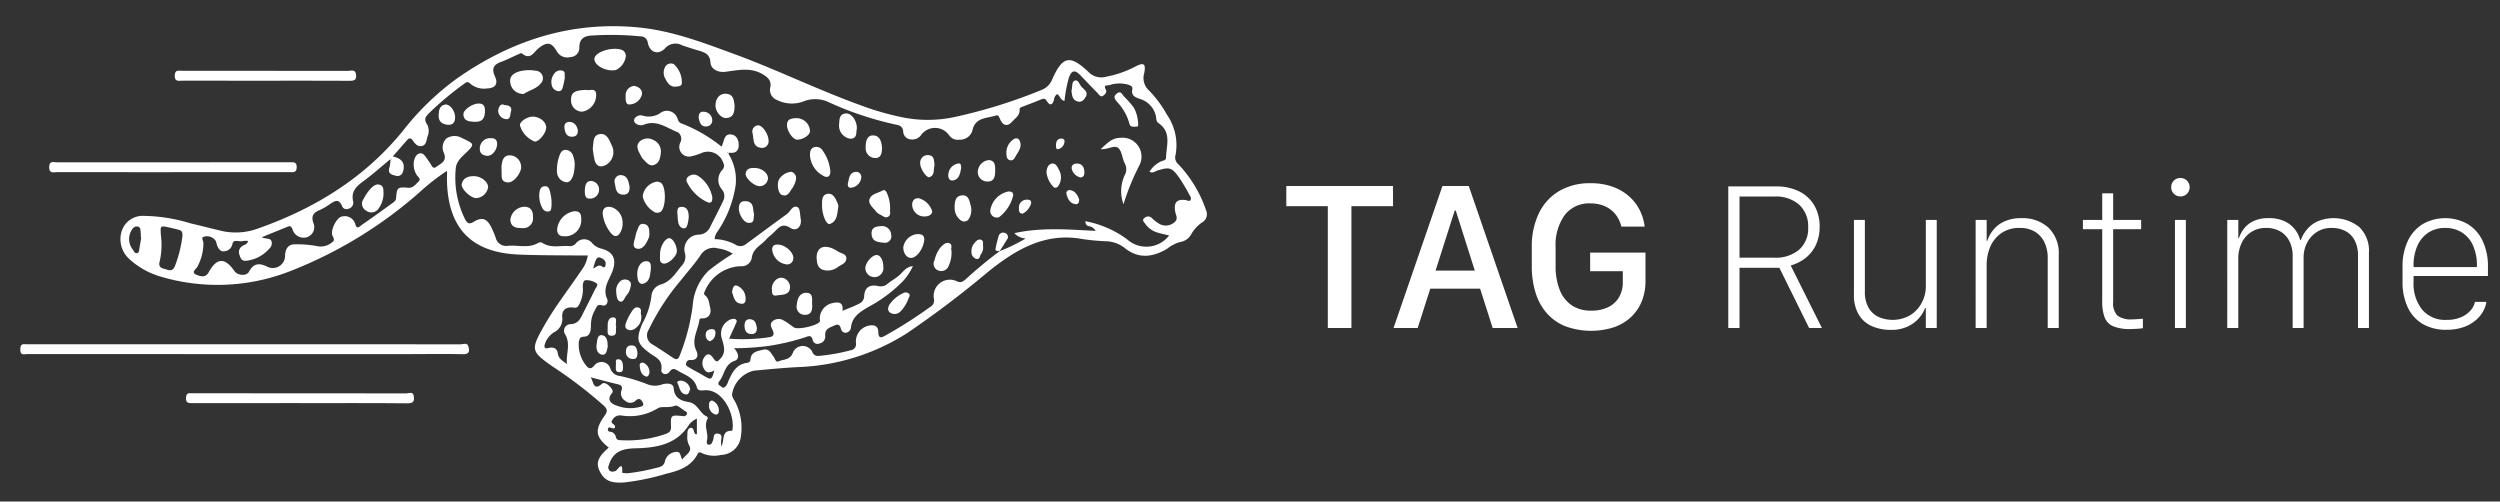 <svg id="Layer_1" data-name="Layer 1" xmlns="http://www.w3.org/2000/svg" viewBox="0 0 319 64"><rect x="0" y="0" width="319" height="64" fill="#333333" stroke="none"/><defs><style>.cls-1{fill:#fff;}</style></defs><path class="cls-1" d="M77.68,57.116c-1.69-1.349-1.849-2.231-.524-4.082.423-.591.321-.857-.126-1.284a55.957,55.957,0,0,0-6.555-5.006c-2.709-1.913-2.758-2.11-1.139-5.007,1.419-2.541,3.227-4.823,4.844-7.232a4.184,4.184,0,0,0,.823-1.906c-.545,0-1.051.004-1.556-.001-2.436-.025-4.87-.012-7.308-.119-5.879-.259-8.883-3.233-9.097-9.169-.016-.449-.002-.899-.002-1.515a28.868,28.868,0,0,0-3.505,2.737A55.295,55.295,0,0,1,37.193,34.533a25.423,25.423,0,0,1-17.013.664A10.113,10.113,0,0,1,16.501,33.053a3.404,3.404,0,0,1-.932-3.683,2.812,2.812,0,0,1,2.822-1.823,21.253,21.253,0,0,1,5.931.956c1.204.273,2.397.59,3.597.876a8.256,8.256,0,0,0,4.7-.116c7.38-2.552,13.864-6.49,18.822-12.605a34.173,34.173,0,0,1,6.809-6.602c6.963-4.897,14.632-7.387,23.214-6.555,4.292.416,8.294,1.949,12.298,3.422,5.495,2.021,10.759,4.614,16.272,6.589a35.034,35.034,0,0,0,5.082,1.45,16.217,16.217,0,0,0,6.719-.037,66.311,66.311,0,0,0,11.053-3.444,2.385,2.385,0,0,0,1.369-1.345c1.317-2.971,2.256-3.191,4.607-.98a2.28,2.28,0,0,0,2.3.629,13.208,13.208,0,0,0,3.724-1.303c1.089-.564,1.341-.33,1.115.85a2.145,2.145,0,0,0,.632,2.234,14.315,14.315,0,0,1,2.256,3.054,6.83,6.83,0,0,1,1.114,5.133,1.131,1.131,0,0,0,.358,1.214,15.862,15.862,0,0,1,3.52,5.837,1.213,1.213,0,0,1-.495,1.577,4.36,4.36,0,0,0-1.391,1.525,1.967,1.967,0,0,1-1.433.981,4.726,4.726,0,0,0-1.67.875c-1.836,1.075-3.643,1.296-5.408-.137a4.021,4.021,0,0,0-2.344-.839,28.191,28.191,0,0,1-3.057-.288c-4.738-.864-8.454,1.351-11.888,4.088A126.802,126.802,0,0,1,115.749,42.506a27.715,27.715,0,0,1-13.874,4.334c-1.903.094-3.802.281-5.699.46a3.674,3.674,0,0,0-2.775,3.096,1.956,1.956,0,0,0,.345.754,7.201,7.201,0,0,1,.796,4.497,2.622,2.622,0,0,1-2.535,2.401,3.808,3.808,0,0,1-2.468-.239c-.437-.24-.502.098-.619.297-.903,1.531-2.364,1.967-3.996,2.369a30.284,30.284,0,0,1-5.235,1.08c-1.098.072-2.236.063-2.934-1.026C75.924,59.238,76.161,58.417,77.68,57.116Zm-27.937-36.753c-.974.81-1.924,1.651-2.928,2.421-1.001.768-2.142,1.389-1.738,2.99a.8.8,0,0,1-.638.869.598.598,0,0,1-.792-.344c-.426-1.055-.994-.624-1.606-.214a7.663,7.663,0,0,1-1.284.734c-.743.31-1.064.712-.791,1.577a1.348,1.348,0,0,1-.756,1.855,1.467,1.467,0,0,1-1.872-.948c-.122-.279-.207-.546-.593-.39-1.077.435-2.153.872-3.334,1.351.514.302,1.168.008,1.263.662.075.514-.306.805-.637,1.139a4.468,4.468,0,0,1-2.326,1.163c-.472.105-.839.09-1.048-.408-.216-.516-.316-.99.228-1.412.251-.195.692-.199.751-.66a2.279,2.279,0,0,0-.644.01c-.458.146-1.225-.325-1.345.396a1.133,1.133,0,0,1-1.091.913c-.446.086-.785-.449-.919-.948a1.804,1.804,0,0,0-.13-.401,1.326,1.326,0,0,0-1.392-.533c-.573.037-.148.562-.166.853a6.436,6.436,0,0,1-.783,3.025c-.156.259-.832.701-.125.989.482.196,1.162.453,1.577-.302,1.034-1.882,2.066-1.926,3.292-.16.398.573,1.54.67,1.854.082.552-1.033,1.223-1.157,2.252-.684A1.567,1.567,0,0,0,36.375,32.58c.044-.812.382-1.409,1.248-1.404a14.024,14.024,0,0,1,3.007.261,2.21,2.21,0,0,0,1.742-.523c.502-.29.042-.687-.005-1.033-.1-.736.644-2.165,1.272-2.255a1.4,1.4,0,0,1,1.715,1.036c.2.671.566.204.776.059,1.327-.912,2.633-1.854,3.935-2.801.213-.155.448-.294.476-.643.108-1.364.196-1.433,1.537-1.317.631.055.934-.424,1.308-.77.42-.388-.083-.612-.223-.884a2.482,2.482,0,0,1-.327-1.822c.101-.383.254-.774.666-.893.467-.136.691.258.918.565.231.311.445.635.644.968.151.252.32.386.587.182.581-.446,1.422-.691.993-1.781a1.608,1.608,0,0,1,.338-1.873,1.881,1.881,0,0,1,2.007-.012,8.01,8.01,0,0,1,.855.42c.461.255.552.438.117.935-.696.794-1.774,1.406-1.816,2.613a11.892,11.892,0,0,0,1.188,6.344c.287.521.497.731,1.121.347,1.049-.646,1.67-.415,2.224.678a12.003,12.003,0,0,1,.575,1.362,1.357,1.357,0,0,0,1.518,1.029c1.307-.134,2.675.372,3.927-.384a.579.579,0,0,1,.511.002c1.066.718,2.257.332,3.393.411a.958.958,0,0,0,.85-.301,1.329,1.329,0,0,1,2.155-.024,2.234,2.234,0,0,0,1.141.656c1.575.422,1.965,1.428,1.366,2.968-.423,1.086-1.262,2.123-.635,3.457.153.325-.079.984-.619.813-.646-.205-.728.197-.916.547a3.888,3.888,0,0,0-.541,1.899c.002.636-.03,1.519-.89,1.549-.557.019-.547.307-.646.588a4.22,4.22,0,0,0,1.104,3.3c.39.277.584.095.864-.215a1.176,1.176,0,0,1,2.035.35,1.393,1.393,0,0,0,1.194.985,21.526,21.526,0,0,1,3.531,1.058,2.622,2.622,0,0,0,1.863.033c.58-.182,1.473-.202,1.509.486.069,1.326,1.121,1.633,1.884,1.754,1.247.197,1.409,1.487,2.377,1.854a.294.294,0,0,1,.069.274c-.529.883.108,1.794-.07,2.689-.038.194-.136.56.202.62.353.063.436-.284.546-.536.151-.346-.011-.98.653-.868.717.121.322.719.378,1.12.014.1.014.201.037.552.436-.895-.002-2.086,1.328-2.031.037.002.109-.173.117-.269.195-2.181-1.403-5.068-3.572-4.908-.345.025-.861.126-.992-.36-.344-1.276-1.508-1.571-2.446-2.143-.388-.237-.669-.365-1.045.14-.406.546-1.12.284-1.041-.267.185-1.295-.767-1.575-1.495-2.114-1.633-1.209-1.746-1.75-.96-3.715a9.685,9.685,0,0,0,1.184-3.56,1.657,1.657,0,0,1,1.179-1.469c1.316-.382,1.904-1.482,2.683-2.401a1.654,1.654,0,0,0,.404-1.631,1.87,1.87,0,0,1,1.759-2.336,1.625,1.625,0,0,0,1.433-.904c.563-1.127,1.148-2.243,1.687-3.381a1.314,1.314,0,0,0-.144-1.473,1.872,1.872,0,0,1,.053-2.519.718.718,0,0,0,.123-.863,2.058,2.058,0,0,0-2.879-1.232,7.321,7.321,0,0,1-1.105.347,1.236,1.236,0,0,1-1.497-1.74,1.05,1.05,0,0,0-.288-1.286c-1.391-.516-2.673-1.631-4.339-.994a1.057,1.057,0,0,1-1.101-.169.465.465,0,0,1-.067-.668.933.933,0,0,1,1.053-.284,2.663,2.663,0,0,0,2.126-.31,1.406,1.406,0,0,1,2.227.609c.116.257.145.523.46.647a19.306,19.306,0,0,1,5.181,2.987c.363-.665.271-1.69,1.264-1.544.684.1.97.77.924,1.467-.048.728-.526.934-1.184.861-.072-.089-.154-.16-.24-.027-.013.02.073.103.113.156a6.254,6.254,0,0,1,.919,4.045,14.254,14.254,0,0,1-2.064,5.502c-.241.411-.619.769-.601,1.348a5.8,5.8,0,0,1,2.64.696,1.123,1.123,0,0,0,1.32-.047c1.754-1.277,3.486-2.583,5.248-3.848.457-.328.724-1.208,1.385-.872.303.154.281.972.379,1.495.179.954-.552,1.655-1.324,1.144-1.053-.697-1.532.004-2.096.566-.32.32-.71.581-.985.903-.624.733-1.649,1.109-1.828,2.278a1.305,1.305,0,0,1-1.425,1.138,5.147,5.147,0,0,0-4.502,3.022c-.092.227-.294.496-.063.678.532.418.523,1.017.665,1.583.191.76-.149,1.347-.925,1.369-.25.007-.42-.011-.455.253-.17,1.286-1.064,2.482-.378,3.882.264.54.172,1.202-.646,1.179-.352-.01-.496.023-.627.315-.173.385.13.513.356.648.575.342,1.176.639,1.75.982,1.083.648,1.099.648,1.468-.621-.506.291-.986.443-1.335-.211A1.351,1.351,0,0,1,90.036,45.38c.487-.475.893.199,1.071.445.381.527.563.189.791-.036.828-.822.427-1.801.188-2.661A1.944,1.944,0,0,1,93.305,40.731c.204-.048.437-.107.606.052.196.185.034.398-.042.577-.253.591-.528,1.173-.837,1.853a22.535,22.535,0,0,0,5.152-.192c.648-.109.588-.493.392-.921-.181-.395-.401-.768.037-1.135a1.173,1.173,0,0,1,1.388-.066c.464.244.873.59,1.313.88.514.338,3.041-.238,3.301-.761.053-.107-.014-.269-.01-.405a2.028,2.028,0,0,1,1.617-1.938c.767-.169,1.427-.142,1.277.991.767-.324,1.49-.582,2.163-.935a1.047,1.047,0,0,0,.607-.902c.034-1.077.609-1.542,1.704-1.348a1.35,1.35,0,0,0,1.201-.2c.521-.462,1.156-.75,1.67-1.245.428-.412.837-1.012,1.644-1.078a7.385,7.385,0,0,1-1.271,1.918,17.974,17.974,0,0,1-4.376,3.271c-1.081.65-2.108,1.233-2.261,2.65a.726.726,0,0,1-.615.655c-.395.053-.596-.229-.676-.542-.133-.524-.382-.572-.842-.367-.617.275-1.26.435-1.14,1.367a.915.915,0,0,1-.745.919.626.626,0,0,1-.855-.411c-.162-.769-.59-.509-1.02-.361a29.037,29.037,0,0,1-4.832,1.112,35.128,35.128,0,0,1-4.199.266c.641.644.712,1.395.106,1.598-1.299.435-1.296,1.724-1.943,2.572-.132.173-.302.438.053.613.179.088.31.341.55.217a1.223,1.223,0,0,0,.467-.685c.505-1.143,1.008-2.283,2.482-2.458a.422.422,0,0,0,.387-.426c.093-.963.85-1.058,1.588-1.237.817-.198,1.017.449,1.368.893.186.234.271.753.61.594.638-.298,1.479-.134,1.85-1.119a1.357,1.357,0,0,1,2.49-.062.741.741,0,0,0,.813.476,23.252,23.252,0,0,0,4.05-.714.783.783,0,0,0,.7-.886,2.059,2.059,0,0,1,1.553-2.242c.663-.156,1.276-.053,1.289.778.016,1.007.503.688.988.419a57.434,57.434,0,0,0,5.612-3.584.953.953,0,0,0,.491-1.1,2.069,2.069,0,0,1,2.952-2.184c.534.244.774-.005,1.105-.259a56.333,56.333,0,0,1,4.359-3.608l-.016.015a22.822,22.822,0,0,0,3.319-1.616,2.143,2.143,0,0,1-1.447-.68c3.474-.761,6.888-.467,10.36-.289a1.101,1.101,0,0,0-.815-.59c-.344-.07-.476-.263-.478-.646a13.071,13.071,0,0,1,5.306,2.301,3.672,3.672,0,0,0,5.379-.484c-.494-.12-.966-.213-1.424-.35a2.858,2.858,0,0,1-1.62-1.122c-.134-.201-.47-.472-.144-.719a.68.68,0,0,1,.96-.052,4.338,4.338,0,0,0,.814.662,1.677,1.677,0,0,0,1.963.004c.709-.483.302-.983.218-1.481-.194-1.151.21-1.605,1.355-1.451.2.027.424.213.586.007.186-.235-.006-.477-.122-.68a23.178,23.178,0,0,0-1.356-2.264c-.921-1.253-1.209-1.297-2.703-.843-.305.093-.591.392-1.037.161a3.42,3.42,0,0,1,1.485-1.325c.242-.112.622-.114.629-.474.031-1.539.743-3.231-.958-4.401-.287-.197-.29-.521-.325-.849a2.938,2.938,0,0,0-2.004-2.226c-.523-.177-1.195-.378-1.021-1.208.094-.448-.253-.509-.542-.633a4.06,4.06,0,0,0-2.379.066c-.369.061-.771-.036-.461.561.192.37-.12.635-.345.796-.306.219-.499-.134-.684-.322-.739-.753-1.464-1.519-2.195-2.28-.726-.756-1.137-.663-1.486.299a16.587,16.587,0,0,0-.556,2.963c-.546-.114-.563-.676-.938-.873a.958.958,0,0,0-.401.709c-.202.777-.561.754-.927.164-.249-.401-.477-.291-.785-.166-.719.291-1.444.57-2.169.848-.23.088-.529.134-.51.446.044.718-.538,1.049-.915,1.478-.621.707-1.182.596-1.571-.272-.124-.276-.195-.591-.555-.471-1.158.386-2.646.193-2.995,1.962a1.649,1.649,0,0,1-1.627,1.118,1.371,1.371,0,0,1-1.368-.614,2.195,2.195,0,0,0-3.47-.075,1.381,1.381,0,0,1-1.346.657,1.043,1.043,0,0,1-1.008-1.028.854.854,0,0,0-.699-.814,41.598,41.598,0,0,1-8.935-2.971,4.037,4.037,0,0,0-3.157-.011,4.228,4.228,0,0,1-3.292-.198,1.366,1.366,0,0,1-.875-1.612c.174-.818-.263-1.257-.94-1.667-1.573-.952-3.205-.529-4.828-.326-.842.105-1.81-.316-1.863-1.167-.067-1.069-.699-1.311-1.499-1.54-.711-.204-1.414-.435-2.114-.674a1.757,1.757,0,0,0-2.164.364c-.902.941-1.977.547-2.223-.701a.903.903,0,0,0-.92-.807A37.923,37.923,0,0,0,75.712,4.523c-1.071.025-1.8.317-1.787,1.577a1.168,1.168,0,0,1-1.137,1.179,1.527,1.527,0,0,1-1.728-.712c-.666-1.159-1.223-1.282-2.309-.435-.646.503-1.058,1.604-2.162.676-.086-.072-.394.092-.585.176-.679.297-1.336.649-2.03.9-.98.354-1.297.853-.81,1.886.442.938.02,1.483-1.018,1.516a2.709,2.709,0,0,1-2.154-.62c-.339-.342-.55-.135-.809.056a39.086,39.086,0,0,0-4.303,3.588c-.448.442-.918.832-.364,1.586a1.833,1.833,0,0,1,.027,1.545c-.134.464-.138,1.06-.723,1.191-.498.111-.837-.254-1.104-.648-.204-.301-.436-.487-.752-.128-.589.67-1.175,1.342-1.842,2.104,1.086.249,1.565.771,1.35,1.769-.118.547-.449.83-.975.698-.487-.122-1.069-.267-.807-1.043a5.13,5.13,0,0,0,.14-.931c.087-.054.169-.114.045-.206C49.863,20.239,49.788,20.322,49.743,20.363ZM93.507,32.373a4.545,4.545,0,0,0-1.896-.675A1.958,1.958,0,0,0,89.371,32.592c-.742,1.103-1.647,2.095-2.469,3.145a29.245,29.245,0,0,0-4.123,6.326,1.306,1.306,0,0,0,.486,1.891c.867.537,1.719,1.099,2.563,1.671.454.308.71.294.916-.288a26.222,26.222,0,0,0,1.641-6.308A6.922,6.922,0,0,1,90.415,34.537,33.631,33.631,0,0,1,93.507,32.373Zm-4.585,21.038a2.608,2.608,0,0,0-1.031.828c-1.596,2.515-4.199,2.907-6.811,2.965-1.855.041-2.897.514-3.412,2.204a.554.554,0,0,0,.146.661c.212.177.442.107.695.046.292-.071.985-1.516.88.206a2.989,2.989,0,0,0,.689.068,26.01,26.01,0,0,0,3.723-.701c.524-.114.946-.246,1.07-.927a1.54,1.54,0,0,1,1.313-1.084c.687-.166.615.544.875.955.434-.634,1.346-.993.878-1.793a2.227,2.227,0,0,1-.228-1.283c-.001-.375-.009-.897.428-.961.416-.061.348.526.569.773.033.037.118.027.217.046ZM78.465,54.567c-.237.34-.748-.32-.881.149-.135.472.43.319.641.497a.966.966,0,0,1,.35.501c.071.439.359.445.69.459a14.863,14.863,0,0,0,5.615-.78c.473-.166.768-.346.743-.956-.06-1.493-.021-1.502,1.521-1.34a.422.422,0,0,0,.452-.164.279.279,0,0,0-.113-.439c-.453-.27-1.052-.851-1.345-.726-.754.321-1.71.049-2.151.298a6.818,6.818,0,0,1-4.738.944,1.113,1.113,0,0,0-1.138.619C77.787,54.111,78.611,54.059,78.465,54.567Zm-6.123-8.105c-.15-1.291.524-2.57-.241-3.821a.828.828,0,0,1,.662-1.275c.947-.025,1.252-.609,1.584-1.278.516-1.04,1.054-2.07,1.558-3.116.126-.261.497-.623.207-.825a2.297,2.297,0,0,0-1.35-.398c-.358.02-.409.519-.397.874a3.996,3.996,0,0,1-.415,2.139c-.145.262-.263.564-.684.495-.999-.165-1.616.286-1.523,1.236a1.862,1.862,0,0,1-1.022,1.889,2.788,2.788,0,0,0-1.193,1.518c-.11.347-.084.654.446.509.604-.165,1.109.01,1.195.666C71.266,45.801,71.843,46.061,72.342,46.462ZM23.283,30.096c-.001-.567-.08-.674-.61-.811-.335-.087-.673-.165-1.011-.241-1.226-.276-1.206-.276-1.136.928a9.614,9.614,0,0,1-.141,3.349c-.182.61.048.864.568.983.477.109.985.459,1.339-.28A15.847,15.847,0,0,0,23.283,30.096ZM75.372,48.143c.384.613.331,1.791,1.455.82.262-.226.729.069,1.01.38.223.246.482.559.245.833-.86.993.249,1.49.651,1.593a4.743,4.743,0,0,0,2.791.184c.269-.094.731-.098.499-.573-.168-.345-.432-.696-.893-.275a.973.973,0,0,1-1.345.043,1.114,1.114,0,0,1-.499-1.289c.214-.581-.034-.731-.535-.847C77.661,48.758,76.583,48.458,75.372,48.143ZM18.023,30.302l-.056-.008a2.961,2.961,0,0,0-.005-.524c-.059-.322.046-.784-.398-.865-.441-.08-.692.285-.865.638a2.145,2.145,0,0,0,.231,2.281c.135.198.248.509.509.482.357-.037.306-.411.358-.668C17.885,31.197,17.948,30.749,18.023,30.302Zm57.678,3.973c.367-.208.564-.41.878-.386.233.017.58.533.694-.09.076-.418-.154-.689-.557-.877-.497-.232-.618.119-.755.422A7.008,7.008,0,0,0,75.701,34.275Z"/><path class="cls-1" d="M31.111,45.185q-13.774-.001-27.549-.009c-.394-0-.979.254-.969-.558.006-.465.081-.763.632-.695a4.389,4.389,0,0,0,.529.003q27.496-.001,54.991.009c.347 0.0.873-.25,1.015.254.136.482.232,1.03-.678,1.009-2.4-.055-4.803-.013-7.204-.013Q41.495,45.186,31.111,45.185Z"/><path class="cls-1" d="M21.994,21.971q-7.358,0-14.716-.007c-.434-.001-1.011.237-1.004-.633.007-.879.6-.616,1.024-.617q14.822-.015,29.644-.007c.461-0.0.925-.113.918.635-.007.752-.494.622-.938.622q-7.464.002-14.928.001Z"/><path class="cls-1" d="M38.333,51.435q-6.832,0-13.664.004c-.515.001-1.011.073-.934-.723.039-.41.175-.578.576-.539.105.01.212.004.318.004q13.611 0,27.222.016c.313.001.835-.298.942.33.103.604.008.944-.796.936-4.554-.045-9.109-.022-13.664-.022Z"/><path class="cls-1" d="M33.853,10.298q-5.291,0-10.582-.002c-.466-0-1.008.171-.977-.67.029-.771.517-.594.951-.594q10.582-.001,21.163.011c.392.001.96-.264,1.029.517.056.641-.225.752-.792.749C41.049,10.288,37.451,10.298,33.853,10.298Z"/><path class="cls-1" d="M92.946,19.619c-.04-.054-.125-.137-.113-.156.086-.133.168-.061.24.027Q93.01,19.554,92.946,19.619Z"/><path class="cls-1" d="M49.743,20.363c.045-.041.121-.123.13-.116.125.092.043.152-.044.207C49.8,20.423,49.771,20.393,49.743,20.363Z"/><path class="cls-1" d="M140.448,19.031c.848-.776,1.439-1.438,2.524-1.447a2.418,2.418,0,0,1,2.378,3.582,30.024,30.024,0,0,0-1.992,4.897,4.838,4.838,0,0,1,.155-3.709,1.567,1.567,0,0,0-.018-1.556c-.313-.62-.332-1.497-.795-1.904C142.201,18.455,141.394,19.107,140.448,19.031Z"/><path class="cls-1" d="M66.855,11.977A1.62,1.62,0,0,1,65.115,10.54c-.136-.779.398-1.198,1.112-1.416a4.757,4.757,0,0,1,2.081-.103.958.958,0,0,1,.702,1.62C68.433,11.359,67.463,11.54,66.855,11.977Z"/><path class="cls-1" d="M82.008,25.07a2.145,2.145,0,0,1,1.824-1.894.981.981,0,0,1,.492.152c.721.471.666,3.289-.066,3.717a.797.797,0,0,1-.709.038A3.119,3.119,0,0,1,82.008,25.07Z"/><path class="cls-1" d="M78.58,6.226c.485.058,1.18.039,1.285.887a2.271,2.271,0,0,1-1.309,1.836c-.034.007-.07-.001-.105.004-1.169.173-2.597-.601-2.61-1.415C75.832,6.88,77.152,6.212,78.58,6.226Z"/><path class="cls-1" d="M75.637,18.917c.122-.716-.019-1.624.845-1.795.893-.177,1.239.658,1.53,1.335a1.892,1.892,0,0,1-.679,2.58c-.731.394-1.24.172-1.459-.596A11.727,11.727,0,0,1,75.637,18.917Z"/><path class="cls-1" d="M104.198,32.931c-.015-1.241.73-1.71,1.94-1.267a5.068,5.068,0,0,1,.831.452c.378.227.991.274,1.024.797.038.611-.569.843-1.008,1.104a2.116,2.116,0,0,1-2.078.378C104.26,34.089,104.252,33.458,104.198,32.931Z"/><path class="cls-1" d="M84.316,19.515c-.056.648-.2,1.269-.815,1.514-.634.253-1.01-.297-1.401-.685a1.22,1.22,0,0,1-.253-.333c-.29-.618-.836-1.273-.257-1.924a1.494,1.494,0,0,1,1.758-.233A1.568,1.568,0,0,1,84.316,19.515Z"/><path class="cls-1" d="M73.329,21.131a6.984,6.984,0,0,1-.128,1.038c-.138.51-.434,1.145-.943,1.087a1.358,1.358,0,0,1-1.186-1.282,5.244,5.244,0,0,1,.298-2.067c.139-.385.301-.816.855-.782a1.038,1.038,0,0,1,.905.764A3.172,3.172,0,0,1,73.329,21.131Z"/><path class="cls-1" d="M69.692,16.314c-.036.713-.92,1.775-1.455,1.749a3.151,3.151,0,0,1-1.895-2.078c-.019-.492.968-1.135,1.692-1.102C68.943,14.924,69.728,15.602,69.692,16.314Z"/><path class="cls-1" d="M74.166,28.103a2.046,2.046,0,0,1-2.2,2.044c-.626.005-.886-.324-.873-.913A2.592,2.592,0,0,1,73.326,26.95C74.155,26.948,74.168,27.515,74.166,28.103Z"/><path class="cls-1" d="M74.859,11.469c.398.153,1.235-.371,1.213.7a2.144,2.144,0,0,1-1.739,2.073,1.404,1.404,0,0,1-1.464-1.446C72.846,11.817,73.29,11.509,74.859,11.469Z"/><path class="cls-1" d="M63.997,21.885c0-.347-.016-.524.003-.697.069-.655.21-1.359,1.012-1.365a1.462,1.462,0,0,1,1.476,1.38c.121.735-.881,2.076-1.617,2.071C63.779,23.267,64.061,22.362,63.997,21.885Z"/><path class="cls-1" d="M48.939,24.774a3.351,3.351,0,0,1-.596,1.791,1.107,1.107,0,0,1-1.583.341,1.025,1.025,0,0,1-.347-1.549,5.412,5.412,0,0,1,.964-1.373c.33-.303.671-.568,1.126-.392C49.004,23.787,48.907,24.273,48.939,24.774Z"/><path class="cls-1" d="M60.465,22.477c.901.003,1.818.708,1.819,1.4A1.64,1.64,0,0,1,60.72,25.28c-.73-.059-1.942-1.224-1.799-1.822C59.105,22.693,59.739,22.475,60.465,22.477Z"/><path class="cls-1" d="M79.442,28.488a2.071,2.071,0,0,1-.258,1.108c-.327.632-.761.702-1.22.16A4.817,4.817,0,0,1,76.931,27.493c-.166-.893.394-1.315,1.259-1.002A2.073,2.073,0,0,1,79.442,28.488Z"/><path class="cls-1" d="M90.889,25.169c.021.572-.14.848-.678.602a5.435,5.435,0,0,1-2.507-2.443.579.579,0,0,1,.175-.832,1.057,1.057,0,0,1,1.188-.059A4.179,4.179,0,0,1,90.889,25.169Z"/><path class="cls-1" d="M103.358,19.883c-.013-.483.018-.959.577-1.115a.952.952,0,0,1,1.074.502,5.317,5.317,0,0,1,.939,2.545c.045.734-.398.936-.922.604A3.186,3.186,0,0,1,103.358,19.883Z"/><path class="cls-1" d="M113.571,26.779c-.025.192.154.66-.256.886-.396.217-.721-.179-1.07-.305a1.572,1.572,0,0,1-.546-.486c-.391-.447-.978-.937-.722-1.534.262-.611,1.078-.715,1.651-1.032.305-.169.484.159.593.438A4.743,4.743,0,0,1,113.571,26.779Z"/><path class="cls-1" d="M66.583,29.104c-.771.01-1.432-.152-1.465-1.096a1.893,1.893,0,0,1,1.766-1.629c.851-0,1.142.534,1.125,1.318A1.252,1.252,0,0,1,66.583,29.104Z"/><path class="cls-1" d="M129.276,24.962a4.925,4.925,0,0,1-1.801,2.754.843.843,0,0,1-1.117-.868,2.923,2.923,0,0,1,2.322-2.414C129.046,24.43,129.316,24.518,129.276,24.962Z"/><path class="cls-1" d="M104.889,26.151c.003-.608-.002-1.335.739-1.423.666-.079.977.572,1.216,1.127a1.128,1.128,0,0,1,.121.606c-.156.804-.111,1.767-1.067,2.115C105.441,28.743,104.874,27.363,104.889,26.151Z"/><path class="cls-1" d="M101.548,15.074a1.73,1.73,0,0,1,1.807,1.648c.027.498-.89,1.107-1.654,1.1-.515-.005-1.278-1.095-1.282-1.838C100.414,15.113,101.061,15.123,101.548,15.074Z"/><path class="cls-1" d="M121.41,31.98a3.834,3.834,0,0,1-.331,1.864,1.015,1.015,0,0,1-1.363.667.912.912,0,0,1-.462-1.321,4.047,4.047,0,0,1,.738-1.603c.306-.285.668-.754,1.17-.539C121.603,31.236,121.278,31.759,121.41,31.98Z"/><path class="cls-1" d="M109.338,16.382c-.134.47.12,1.299-.839,1.321a1.687,1.687,0,0,1-1.435-1.79c.062-.578-.041-1.368.875-1.434C108.645,14.429,109.341,15.364,109.338,16.382Z"/><path class="cls-1" d="M93.729,13.392c.008.882-.093,1.599-1.039,1.672-.68.052-1.394-.808-1.396-1.593-.002-.895.515-1.526,1.271-1.513C93.614,11.977,93.636,12.789,93.729,13.392Z"/><path class="cls-1" d="M115.262,31.537a1.983,1.983,0,0,1,1.875-1.67c.466.011.837.158.794.736-.084,1.112-.945,2.298-1.678,2.309C115.696,32.921,115.241,32.289,115.262,31.537Z"/><path class="cls-1" d="M121.811,26.579c-.014-.873.095-1.54.884-1.643.836-.109.985.581,1.145,1.212a2.172,2.172,0,0,1-.284,1.891.722.722,0,0,1-.968.07A1.95,1.95,0,0,1,121.811,26.579Z"/><path class="cls-1" d="M144.748,16.167c-.353.02-.567-.055-.647-.421a6.453,6.453,0,0,0-1.548-2.732c-.306-.362-.545-.659-.073-1.054.566-.473.699.136.976.38a13.25,13.25,0,0,1,1.217,1.387,4.621,4.621,0,0,1,.556,2.244C145.264,16.217,144.904,16.145,144.748,16.167Z"/><path class="cls-1" d="M86.177,11.068c-.66.006-.986-.452-1.243-.959a1.546,1.546,0,0,1-.049-1.597.826.826,0,0,1,1.107-.314,3.119,3.119,0,0,1,1.006,2.513C86.834,11.092,86.475,10.988,86.177,11.068Z"/><path class="cls-1" d="M86.368,32.066c-.019.662-1.119,1.698-1.738,1.562-.563-.124-.387-.705-.411-1.056-.068-1.002.601-2.154,1.157-2.184C85.831,30.363,86.39,31.308,86.368,32.066Z"/><path class="cls-1" d="M61.881,14.257c-.03.952-.434,1.344-1.388,1.284-.634-.04-1.343-.078-1.364-.954-.015-.616,1.245-1.433,2.029-1.377C61.711,13.248,61.904,13.528,61.881,14.257Z"/><path class="cls-1" d="M100.979,21.917a.834.834,0,0,1,.587.956,2.796,2.796,0,0,1-.465,1.137c-.329.43-.572,1.167-1.341.858-.496-.199-.663-1.451-.339-2.003A2.096,2.096,0,0,1,100.979,21.917Z"/><path class="cls-1" d="M97.994,22.786a1.069,1.069,0,0,1-1.036.971c-.716.025-1.908-1.053-1.811-1.628.117-.696.686-.709,1.217-.694C97.237,21.459,98.028,22.119,97.994,22.786Z"/><path class="cls-1" d="M99.295,31.211c.873.018,1.97.969,1.935,1.735a.782.782,0,0,1-.913.783,2.102,2.102,0,0,1-1.789-1.895C98.538,31.322,98.844,31.18,99.295,31.211Z"/><path class="cls-1" d="M112.552,18.892c-.034.633-.09,1.297-.92,1.27a1.232,1.232,0,0,1-1.171-1.353c-.013-.643.109-1.53.93-1.53C112.278,17.28,112.499,18.109,112.552,18.892Z"/><path class="cls-1" d="M112.713,34.06a1.149,1.149,0,0,1-1.199,1.299,1.166,1.166,0,0,1-1.095-1.092c-.042-.706.866-1.747,1.456-1.726C112.353,32.557,112.72,33.223,112.713,34.06Z"/><path class="cls-1" d="M82.858,29.847a1.279,1.279,0,0,1-.046.423c-.295.738-.779,1.648-1.55,1.454-.758-.191-.238-1.114-.148-1.721a2.855,2.855,0,0,1,.193-.6c.163-.419.267-.952.892-.821C82.816,28.711,82.853,29.236,82.858,29.847Z"/><path class="cls-1" d="M126.984,21.926c-.02.543-.107,1.284-1.016,1.234a1.21,1.21,0,0,1-1.2-1.321,1.572,1.572,0,0,1,1.423-1.415C127.023,20.515,126.993,21.158,126.984,21.926Z"/><path class="cls-1" d="M98.067,17.921a.834.834,0,0,1-1.01.93c-1.041-.138-.863-1.128-1.025-1.826a.784.784,0,0,1,.663-1.026C97.243,15.914,98.062,17.1,98.067,17.921Z"/><path class="cls-1" d="M103.624,38.8c.053.69-.051,1.372-.887,1.373a1.04,1.04,0,0,1-1.07-1.265c.064-.803.373-1.557,1.244-1.546C103.779,37.373,103.61,38.205,103.624,38.8Z"/><path class="cls-1" d="M114.136,40.065c-.743-.04-1.024-.569-.638-1.197a4.304,4.304,0,0,1,1.734-1.457.659.659,0,0,1,.701.014c.263.198.093.438-.005.657a4.716,4.716,0,0,1-.967,1.602A1.074,1.074,0,0,1,114.136,40.065Z"/><path class="cls-1" d="M58.072,14.891c.03.626-.229,1.075-.889,1.036-.683-.04-1.236-.362-1.214-1.17.017-.603.066-1.267.807-1.415C57.368,13.224,58.051,14.099,58.072,14.891Z"/><path class="cls-1" d="M112.335,28.864a1.168,1.168,0,0,1,1.384,1.124.827.827,0,0,1-.954.985c-.662-.084-1.466-.084-1.548-1.065C111.149,29.081,111.669,28.896,112.335,28.864Z"/><path class="cls-1" d="M117.927,27.624a1.546,1.546,0,0,1-1.536-1.444c-.005-.528.23-.889.81-.892a2.475,2.475,0,0,1,1.743,1.663C118.951,27.36,118.553,27.624,117.927,27.624Z"/><path class="cls-1" d="M96.215,27.312c-.094.544.124,1.208-.76,1.123-.536-.052-1.188-1.055-1.181-1.851.005-.577.218-.955.86-.916C96.292,25.738,96.015,26.708,96.215,27.312Z"/><path class="cls-1" d="M133.529,21.944c.042-.38.141-.9.596-1.044.535-.169.801.362.985.745a1.929,1.929,0,0,1-.07,2.084.437.437,0,0,1-.54.194A3.106,3.106,0,0,1,133.529,21.944Z"/><path class="cls-1" d="M98.482,36.815c.019-.767.669-1.47,1.33-1.37a1.213,1.213,0,0,1,.976,1.4c-.125.824-1.049.747-1.683.857C98.371,37.83,98.56,37.174,98.482,36.815Z"/><path class="cls-1" d="M61.226,18.903a1.307,1.307,0,0,1,1.399-1.269c.52-.027.804.195.807.73.005.783-.676,1.597-1.317,1.518C61.576,19.816,61.179,19.549,61.226,18.903Z"/><path class="cls-1" d="M119.247,21.124c-.173.493.068,1.233-.639,1.48-.395.138-1.224-1.138-1.193-1.789a.956.956,0,0,1,.97-1.024C119.233,19.79,119.18,20.498,119.247,21.124Z"/><path class="cls-1" d="M70.372,25.519c0,.383.019.596-.005.803-.032.271-.038.647-.369.665a.76.76,0,0,1-.78-.415A3.367,3.367,0,0,1,68.829,24.552c.059-.409.215-.762.69-.791.462-.028.575.363.666.689A8.811,8.811,0,0,1,70.372,25.519Z"/><path class="cls-1" d="M83.043,34.367c-.101.572-.041,1.596-.988,1.836-.581.148-.732-.61-.746-1.162-.025-.989.493-1.739,1.169-1.714C83.022,33.347,83.085,33.706,83.043,34.367Z"/><path class="cls-1" d="M81.819,40.193a1.927,1.927,0,0,1-.15,1.045c-.359.584-.979,1.081-1.544.831-.623-.276-.21-.973.009-1.475a5.196,5.196,0,0,1,.356-.649c.224-.36.46-.818.944-.713C82.018,39.359,81.656,39.957,81.819,40.193Z"/><path class="cls-1" d="M78.624,37.188a1.511,1.511,0,0,1,.331-1.085.937.937,0,0,1,1.206-.346c.476.244.359.712.228,1.116a1.837,1.837,0,0,1-.383.738c-.304.3-.435,1.011-.886.859C78.695,38.326,78.663,37.673,78.624,37.188Z"/><path class="cls-1" d="M80.927,10.961c.636.112,1.06.521.989,1.07A1.682,1.682,0,0,1,80.434,13.32c-.651.116-.605-.618-.601-1.087A1.183,1.183,0,0,1,80.927,10.961Z"/><path class="cls-1" d="M80.328,23.776c.041.707-.201,1.087-.83,1.061-.939-.038-.928-.862-1.047-1.463a.79.79,0,0,1,.769-1.032C80.124,22.398,80.192,23.206,80.328,23.776Z"/><path class="cls-1" d="M136.718,11.599c.141-.432-.015-1.138.406-1.312.468-.193.616.532.915.833.315.316.851.636.503,1.237-.217.374-.51.722-1.008.601C136.846,12.792,136.792,12.199,136.718,11.599Z"/><path class="cls-1" d="M72.084,9.88c-.067.329-.115.64-.196.943-.097.363-.132.85-.649.811a.988.988,0,0,1-.861-.933,1.65,1.65,0,0,1,.336-1.289.934.934,0,0,1,1.015-.4C72.237,9.133,71.973,9.587,72.084,9.88Z"/><path class="cls-1" d="M128.417,19.435a1.99,1.99,0,0,1,1.002-1.711.462.462,0,0,1,.649.154c.404.74-.036,1.343-.396,1.928-.185.302-.341.781-.838.625C128.445,20.309,128.419,19.914,128.417,19.435Z"/><path class="cls-1" d="M74.621,24.273c.039-.567.141-1.228.857-1.18a1.096,1.096,0,0,1,.96,1.199,1.136,1.136,0,0,1-1.137,1.05C74.606,25.397,74.634,24.787,74.621,24.273Z"/><path class="cls-1" d="M87.88,27.769c-.06.439-.135,1.397-.59,1.371-.792-.046-.804-.983-.834-1.659-.02-.442-.184-1.127.583-1.089C87.734,26.427,87.892,27.012,87.88,27.769Z"/><path class="cls-1" d="M125.436,31.363a1.45,1.45,0,0,1-.232,1.021c-.204.234-.146.791-.659.639a.876.876,0,0,1-.584-.897,1.548,1.548,0,0,1,.406-1.145c.212-.237.444-.501.79-.395C125.562,30.712,125.39,31.106,125.436,31.363Z"/><path class="cls-1" d="M77.536,44.297c-.114.371-.112,1.052-.742.955-.564-.087-.755-.727-.666-1.262.077-.465.057-1.274.64-1.227C77.451,42.817,77.564,43.571,77.536,44.297Z"/><path class="cls-1" d="M93.407,37.324c.06-.487.175-1.024.615-.876a1.745,1.745,0,0,1,1.118,1.618c.027.352-.06.744-.56.691C93.667,38.662,93.654,37.86,93.407,37.324Z"/><path class="cls-1" d="M122.652,21.426c-.149.698-.231,1.446-1.034,1.595-.458.085-.673-.326-.611-.779a1.505,1.505,0,0,1,1.258-1.375C122.698,20.782,122.581,21.218,122.652,21.426Z"/><path class="cls-1" d="M108.225,23.27c.128-.623.22-1.326,1.046-1.341a.646.646,0,0,1,.61.82,1.443,1.443,0,0,1-1.293,1.203C108.187,23.999,108.114,23.626,108.225,23.27Z"/><path class="cls-1" d="M96.579,41.821c.018.551-.217.807-.691.805-.71-.004-.885-.519-.886-1.073-.001-.429.154-.877.735-.822C96.433,40.799,96.469,41.384,96.579,41.821Z"/><path class="cls-1" d="M73.734,16.589c.038.621-.268.855-.758.859-.688.006-.862-.515-.947-1.048-.076-.476.103-.873.656-.845C73.351,15.59,73.616,16.08,73.734,16.589Z"/><path class="cls-1" d="M89.152,15.079c-.007-.529.141-.873.646-.819a1.097,1.097,0,0,1,1.084,1.063.766.766,0,0,1-.784.814C89.355,16.153,89.284,15.524,89.152,15.079Z"/><path class="cls-1" d="M64.388,13.412c.68.009.971.332.81.812-.122.361-.011,1.081-.679.974a1.103,1.103,0,0,1-.95-1.086C63.592,13.825,63.8,13.087,64.388,13.412Z"/><path class="cls-1" d="M127.576,32.034c-.226-.061-.64.123-.528-.386a15.421,15.421,0,0,1,.373-1.509.597.597,0,0,1,.811-.414.531.531,0,0,1,.252.857c-.3.493-.615.978-.924,1.466Z"/><path class="cls-1" d="M78.631,41.676c-.135.442.225,1.136-.556,1.168-.726.029-.507-.614-.535-1.018-.04-.575.036-1.332.681-1.328C78.904,40.501,78.446,41.29,78.631,41.676Z"/><path class="cls-1" d="M137.895,22.647a1.492,1.492,0,0,1-1.143-1.114c-.077-.479.312-.694.735-.663.646.047.86.522.879,1.095C138.377,22.288,138.303,22.595,137.895,22.647Z"/><path class="cls-1" d="M81.337,44.976c-.006.44-.05.875-.574.832a.87.87,0,0,1-.896-.94c.014-.469.176-.796.736-.789C81.258,44.087,81.241,44.585,81.337,44.976Z"/><path class="cls-1" d="M130.489,27.266c-.516-.031-.482-.459-.474-.703a.992.992,0,0,1,.922-1.083c.353-.035.713.064.63.479A2.159,2.159,0,0,1,130.489,27.266Z"/><path class="cls-1" d="M137.694,25.42c.027.374-.098.667-.427.634-.732-.072-1.016-.651-1.178-1.269a.396.396,0,0,1,.468-.519C137.232,24.365,137.486,24.91,137.694,25.42Z"/><path class="cls-1" d="M88.068,49.681c-.15.267-.157.715-.575.643-.776-.133-.764-.938-1.053-1.456-.128-.23.308-.326.532-.29A1.289,1.289,0,0,1,88.068,49.681Z"/><path class="cls-1" d="M90.862,51.108a1.368,1.368,0,0,1,.864,1.216c.033.287-.106.64-.436.563a1.112,1.112,0,0,1-.812-1.179C90.465,51.412,90.516,51.162,90.862,51.108Z"/><path class="cls-1" d="M90.553,43.553a.854.854,0,0,1-.504-.865c.028-.491.332-.666.767-.688.468-.024.485.303.469.64A1.084,1.084,0,0,1,90.553,43.553Z"/><path class="cls-1" d="M82.077,46.278a1.318,1.318,0,0,1,.797,1.222c-.014.308-.204.649-.502.528-.583-.237-.707-.828-.744-1.402C81.612,46.374,81.774,46.243,82.077,46.278Z"/><path class="cls-1" d="M78.579,46.635c.103-.276-.222-.835.351-.793.474.034.563.541.565.973.001.314.027.681-.442.677C78.42,47.488,78.619,46.997,78.579,46.635Z"/><path class="cls-1" d="M135.372,17.677c.298-.003.506.107.454.43a1.057,1.057,0,0,1-.766.918c-.283.076-.322-.208-.32-.418C134.746,18.163,134.82,17.75,135.372,17.677Z"/><path class="cls-1" d="M169.428,41.853V26.31H164.132V23.735H177.75v2.575h-5.309V41.853Z"/><path class="cls-1" d="M177.816,41.853,184.055,23.735h3.358l6.238,18.118h-3.185l-1.606-5.017h-6.358l-1.606,5.017ZM185.621,26.868l-2.442,7.659H188.183l-2.429-7.659Z"/><path class="cls-1" d="M206.884,28.912a4.064,4.064,0,0,0-.497-1.208,3.533,3.533,0,0,0-.843-.936,3.763,3.763,0,0,0-1.161-.604,4.724,4.724,0,0,0-1.454-.212,3.922,3.922,0,0,0-3.265,1.48,6.52,6.52,0,0,0-1.168,4.134v2.363a8.158,8.158,0,0,0,.511,3.033,4.234,4.234,0,0,0,1.519,1.978,4.288,4.288,0,0,0,2.496.697,4.746,4.746,0,0,0,2.25-.478,3.238,3.238,0,0,0,1.347-1.287,3.701,3.701,0,0,0,.451-1.832V34.606h-4.168V32.23h7.061v3.677a6.765,6.765,0,0,1-.444,2.462,5.659,5.659,0,0,1-1.321,2.011,6.076,6.076,0,0,1-2.17,1.347,9.564,9.564,0,0,1-6.278-.093,6.281,6.281,0,0,1-2.369-1.659,7.139,7.139,0,0,1-1.44-2.615,11.304,11.304,0,0,1-.485-3.418V31.553a9.76,9.76,0,0,1,.896-4.32,6.609,6.609,0,0,1,2.582-2.847,7.739,7.739,0,0,1,4.048-1.009,8.202,8.202,0,0,1,2.694.418,6.446,6.446,0,0,1,2.091,1.168,5.898,5.898,0,0,1,1.414,1.759,6.335,6.335,0,0,1,.677,2.19Z"/><path class="cls-1" d="M229.568,24.419a4.604,4.604,0,0,1,1.932,1.785,5.273,5.273,0,0,1,.684,2.734,5.382,5.382,0,0,1-.465,2.289,4.55,4.55,0,0,1-1.294,1.666,5.5,5.5,0,0,1-1.932.983l3.982,7.977h-1.633L227.046,34.168h-5.084v7.685h-1.434V23.788h6.092A6.466,6.466,0,0,1,229.568,24.419Zm-3.199,8.462a4.654,4.654,0,0,0,3.205-1.022,3.605,3.605,0,0,0,1.148-2.84,3.733,3.733,0,0,0-1.142-2.894,4.493,4.493,0,0,0-3.159-1.048h-4.46v7.804Z"/><path class="cls-1" d="M247.128,41.853h-1.394V39.305h-.093a4.088,4.088,0,0,1-.75,1.254,4.358,4.358,0,0,1-1.433,1.089,4.916,4.916,0,0,1-2.197.444,5.868,5.868,0,0,1-2.402-.471,3.7,3.7,0,0,1-1.679-1.467,4.85,4.85,0,0,1-.617-2.588v-9.504h1.394v9.185a3.961,3.961,0,0,0,.451,1.978,2.897,2.897,0,0,0,1.248,1.194,4.488,4.488,0,0,0,4.108-.212,4.136,4.136,0,0,0,1.46-1.593,4.402,4.402,0,0,0,.511-2.057V28.062h1.394Z"/><path class="cls-1" d="M252.092,28.062h1.407v2.668h.079a4.446,4.446,0,0,1,.697-1.307,3.898,3.898,0,0,1,1.4-1.128,5.063,5.063,0,0,1,2.296-.458,4.871,4.871,0,0,1,3.398,1.201,4.527,4.527,0,0,1,1.327,3.537v9.278h-1.407V32.947a4.623,4.623,0,0,0-.418-2.024,3.153,3.153,0,0,0-1.208-1.354,3.684,3.684,0,0,0-1.958-.484,3.954,3.954,0,0,0-2.336.664,4.055,4.055,0,0,0-1.407,1.732,5.776,5.776,0,0,0-.464,2.329v8.043h-1.407Z"/><path class="cls-1" d="M268.245,24.665h1.394v3.398h3.571v1.181h-3.571V38.508a2.287,2.287,0,0,0,.544,1.765,2.952,2.952,0,0,0,1.924.478q.278,0,.697-.033.418-.033.63-.047v1.208a7.098,7.098,0,0,1-.737.073q-.525.033-.843.033a5.429,5.429,0,0,1-2.237-.365,2.029,2.029,0,0,1-1.075-1.142,5.723,5.723,0,0,1-.299-2.024V29.243H265.777v-1.181h2.468Z"/><path class="cls-1" d="M277.384,23.051a1.128,1.128,0,0,1,.83-.338,1.157,1.157,0,0,1,1.181,1.182,1.127,1.127,0,0,1-.338.83,1.144,1.144,0,0,1-.843.338,1.156,1.156,0,0,1-1.168-1.168A1.145,1.145,0,0,1,277.384,23.051Zm.14,5.011h1.394V41.853h-1.394Z"/><path class="cls-1" d="M284.2,28.062h1.407v2.323h.079a4.33,4.33,0,0,1,.564-1.102,3.272,3.272,0,0,1,1.194-1.022,4.383,4.383,0,0,1,2.077-.425,4.602,4.602,0,0,1,1.964.385,3.579,3.579,0,0,1,1.327,1.029,3.68,3.68,0,0,1,.69,1.387h.08a4.45,4.45,0,0,1,.697-1.254,3.908,3.908,0,0,1,1.367-1.102,5.293,5.293,0,0,1,5.382.677,4.207,4.207,0,0,1,1.248,3.298v9.597h-1.394V32.628a4.152,4.152,0,0,0-.411-1.924,2.803,2.803,0,0,0-1.168-1.208,3.67,3.67,0,0,0-1.779-.411,3.399,3.399,0,0,0-1.918.531,3.554,3.554,0,0,0-1.234,1.387,4.11,4.11,0,0,0-.432,1.878v8.973h-1.394v-9.145a4.197,4.197,0,0,0-.412-1.924,2.992,2.992,0,0,0-1.168-1.255,3.506,3.506,0,0,0-1.805-.444,3.39,3.39,0,0,0-1.924.531,3.429,3.429,0,0,0-1.215,1.414,4.548,4.548,0,0,0-.418,1.971v8.853h-1.407Z"/><path class="cls-1" d="M309.153,41.348a4.797,4.797,0,0,1-1.918-2.117,7.473,7.473,0,0,1-.67-3.285v-1.858A7.554,7.554,0,0,1,307.261,30.697a4.992,4.992,0,0,1,1.925-2.13,5.839,5.839,0,0,1,5.654,0,4.996,4.996,0,0,1,1.924,2.124,7.537,7.537,0,0,1,.697,3.398v1.128h-9.49v.769a5.286,5.286,0,0,0,1.102,3.531,3.831,3.831,0,0,0,3.093,1.301,4.542,4.542,0,0,0,1.898-.358,3.3,3.3,0,0,0,1.215-.889,2.342,2.342,0,0,0,.524-1.049h1.46a3.387,3.387,0,0,1-.398,1.168,4.153,4.153,0,0,1-.956,1.168,4.853,4.853,0,0,1-1.559.882,6.407,6.407,0,0,1-2.184.338A5.861,5.861,0,0,1,309.153,41.348Zm6.902-7.273v-.146a6.216,6.216,0,0,0-.498-2.601,3.755,3.755,0,0,0-1.414-1.666,3.92,3.92,0,0,0-2.137-.577,3.861,3.861,0,0,0-2.117.577,3.807,3.807,0,0,0-1.414,1.666,6.142,6.142,0,0,0-.505,2.601V34.075Z"/></svg>